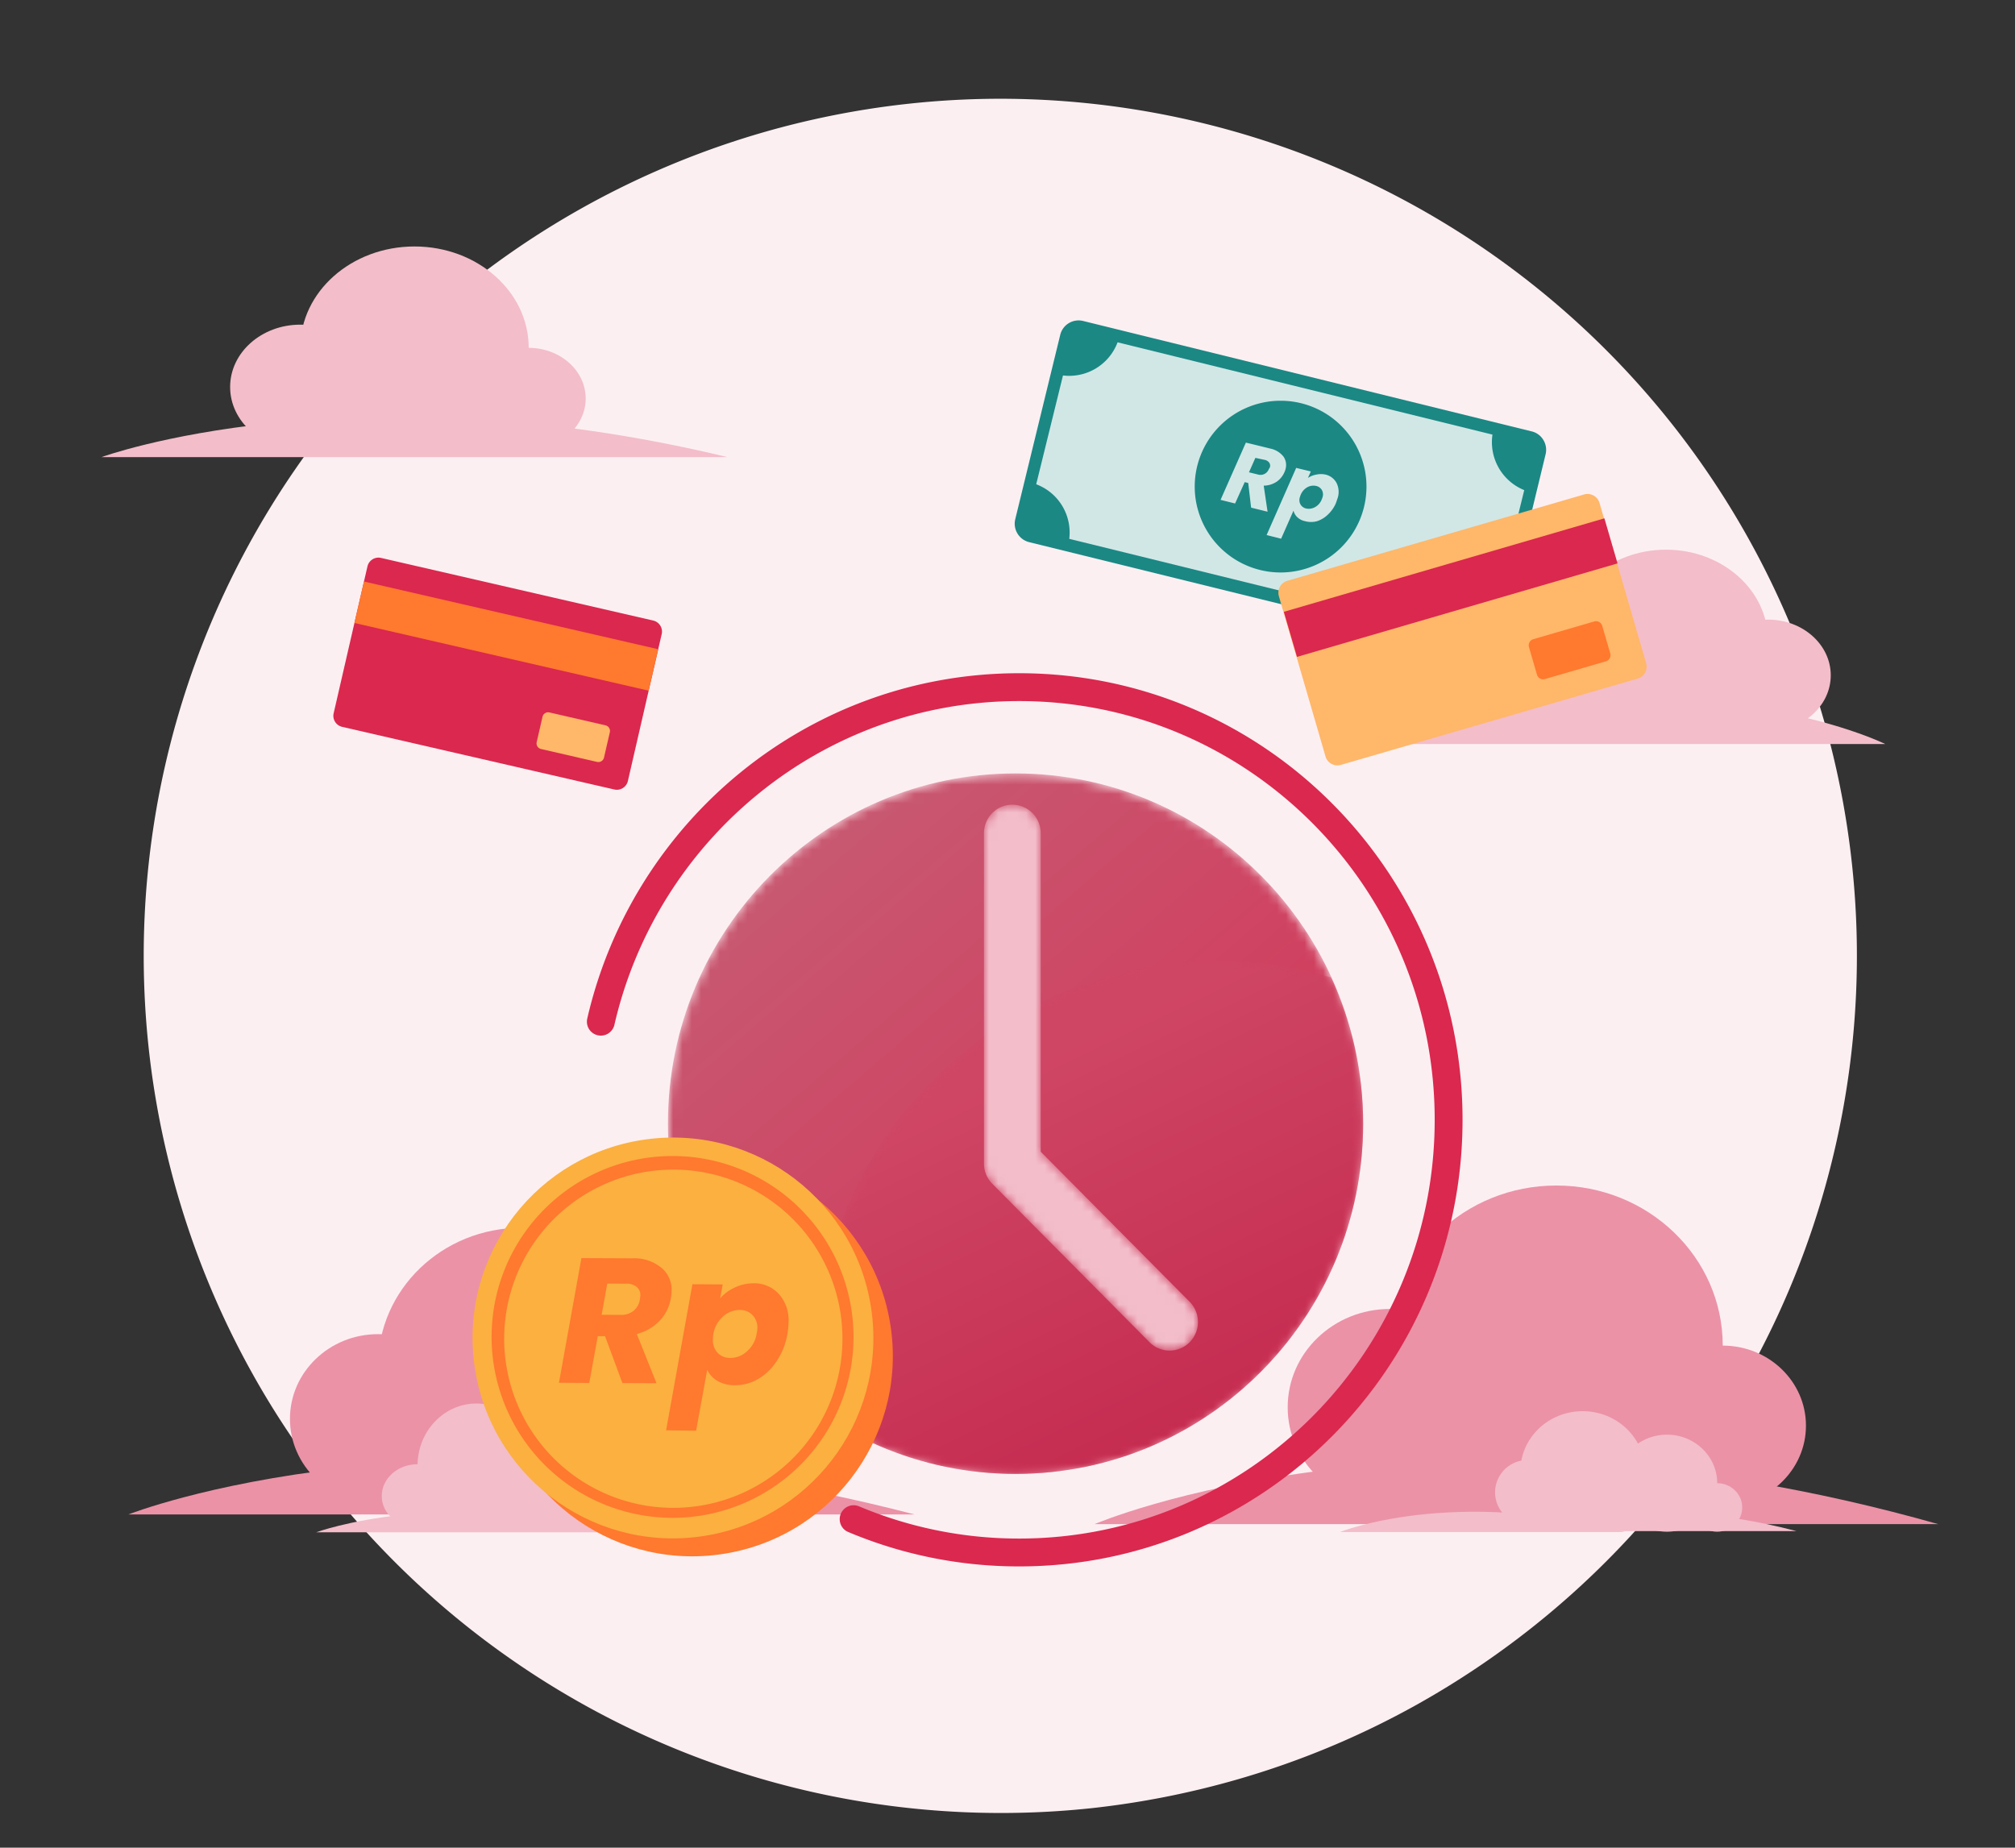 <svg xmlns="http://www.w3.org/2000/svg" width="217" height="199" fill="none" xmlns:v="https://vecta.io/nano"><rect width="100%" height="100%" fill="#333333" stroke="none"/><style><![CDATA[.B{fill-rule:evenodd}.C{fill:#f3bdca}.D{fill:#ff792f}.E{fill:#eb92a7}]]></style><g clip-path="url(#F)"><path d="M107.304 10.637c-12.512.066-24.88 2.675-36.353 7.668S49.14 30.572 40.564 39.684 25.356 59.556 21.068 71.311s-6.142 24.258-5.449 36.751a92.31 92.31 0 0 0 9.481 35.923 92.3 92.3 0 0 0 22.876 29.276c9.53 8.108 20.61 14.193 32.565 17.887s24.536 4.918 36.979 3.599c5.372-.585 10.682-1.635 15.872-3.139 6.708-1.945 13.173-4.648 19.268-8.059a93.25 93.25 0 0 0 12.381-8.304c15.033-11.927 25.974-28.243 31.303-46.677s4.778-38.072-1.573-56.18a92.3 92.3 0 0 0-87.465-61.751z" fill="#fceff2"/><path d="M164.815 47.129L116.483 35.24a1.38 1.38 0 0 0-1.67 1.011l-4.864 19.771a1.38 1.38 0 0 0 1.011 1.67l48.332 11.889a1.38 1.38 0 0 0 1.67-1.011l4.864-19.771a1.38 1.38 0 0 0-1.011-1.67z" fill="#d1e7e6"/><g fill="#1b8884"><path d="M159.638 70.284a2.51 2.51 0 0 1-.495 0L110.831 58.39c-.525-.131-.978-.464-1.258-.928a2.04 2.04 0 0 1-.237-1.545l4.843-19.854a2.03 2.03 0 0 1 .921-1.258 2.03 2.03 0 0 1 .746-.272c.265-.041.534-.029.794.035l48.312 11.894c.26.062.505.175.72.333a1.99 1.99 0 0 1 .534.587 2.05 2.05 0 0 1 .277.752c.041.267.029.539-.035.801l-4.797 19.796a2 2 0 0 1-.333.72c-.158.215-.358.397-.587.534a2.05 2.05 0 0 1-1.093.299zm-43.481-34.417c-.159 0-.313.054-.438.152a.71.71 0 0 0-.252.389l-4.866 19.774a.71.71 0 0 0-.011.279c.014.093.047.182.096.262s.114.15.19.205.163.095.254.116l48.312 11.882a.69.69 0 0 0 .541-.081.68.68 0 0 0 .206-.186.69.69 0 0 0 .116-.251l4.866-19.774c.043-.184.015-.378-.081-.541-.103-.161-.263-.276-.448-.322L116.33 35.878l-.173-.011z"/><path d="M113.822 40.319a5.57 5.57 0 0 0 4.21-.649c1.262-.766 2.168-2.001 2.519-3.435l-5.406-1.323-1.323 5.406zm50.782 12.63a5.57 5.57 0 0 1-3.694-6.951l5.322 1.628-1.628 5.322zm-49.574 5.74a5.56 5.56 0 0 0 .099-2.168 5.55 5.55 0 0 0-4.171-4.561l-1.323 5.395 5.395 1.334zm22.88 2.967a9.25 9.25 0 0 0 9.249-9.248 9.25 9.25 0 0 0-9.249-9.248 9.25 9.25 0 0 0-9.248 9.248 9.25 9.25 0 0 0 9.248 9.248z"/></g><g fill="#d1e7e6"><path d="M138.221 49.176a1.59 1.59 0 0 1 .259.63c.039.226.029.459-.029.681-.032.135-.079.266-.138.391a2.39 2.39 0 0 1-.84 1.012c-.411.268-.89.412-1.381.414l.415 2.807-1.772-.437-.31-2.657-.38-.092-1.035 2.301-1.565-.391 2.726-6.166 2.635.644a2.43 2.43 0 0 1 1.415.863zm-1.461 1.15c.025-.085.032-.175.018-.262a.59.59 0 0 0-.099-.244c-.128-.162-.313-.27-.518-.299l-.966-.207-.69 1.553.978.242a.96.96 0 0 0 .684-.06c.213-.104.378-.284.466-.503l.127-.219zm4.98.793a2.3 2.3 0 0 1 1.035 0c.241.059.468.168.666.318a1.82 1.82 0 0 1 .484.556c.25.491.304 1.059.15 1.587l-.207.61a3.74 3.74 0 0 1-.886 1.254 3.04 3.04 0 0 1-1.15.69c-.418.115-.859.115-1.277 0a1.71 1.71 0 0 1-.851-.437 1.4 1.4 0 0 1-.403-.702l-1.334 3.025-1.565-.391 3.187-7.235 1.576.38-.311.702a2.3 2.3 0 0 1 .886-.357zm.69 2.427a.98.98 0 0 0-.081-.782.96.96 0 0 0-.261-.275c-.105-.073-.223-.124-.348-.151-.316-.072-.647-.027-.932.127a1.66 1.66 0 0 0-.725.805 2.26 2.26 0 0 0-.103.299c-.041.127-.054.261-.041.394a.95.95 0 0 0 .121.377.93.93 0 0 0 .256.274.92.92 0 0 0 .342.151 1.37 1.37 0 0 0 .944-.138 1.57 1.57 0 0 0 .724-.805 2.14 2.14 0 0 0 .104-.276z"/></g><path d="M56.153 161.939c8.526 0 15.438-6.649 15.438-14.852s-6.912-14.853-15.438-14.853-15.438 6.65-15.438 14.853 6.912 14.852 15.438 14.852z" class="E"/><path d="M71.602 161.938c4.263 0 7.719-3.324 7.719-7.426s-3.456-7.426-7.719-7.426-7.719 3.325-7.719 7.426 3.456 7.426 7.719 7.426z" fill="#a0e8cb"/><g class="E"><path d="M40.714 161.939c5.24 0 9.488-4.085 9.488-9.125s-4.248-9.125-9.488-9.125-9.488 4.086-9.488 9.125 4.248 9.125 9.488 9.125z"/><path d="M98.498 163.11H13.822s33.617-13.306 84.676 0z"/></g><g class="C"><path d="M179.413 78.739c6.068 0 10.987-4.374 10.987-9.769s-4.919-9.769-10.987-9.769-10.987 4.374-10.987 9.769 4.919 9.769 10.987 9.769z"/><path d="M168.425 78.74c3.034 0 5.494-2.187 5.494-4.885s-2.46-4.884-5.494-4.884-5.493 2.187-5.493 4.884 2.459 4.885 5.493 4.885zm21.986-.012c3.726 0 6.747-2.685 6.747-5.997s-3.021-5.997-6.747-5.997-6.747 2.685-6.747 5.997 3.021 5.997 6.747 5.997z"/><path d="M148.371 80.133h54.654s-21.693-10.765-54.654 0zM44.639 48.379c6.793 0 12.299-4.888 12.299-10.917s-5.506-10.917-12.299-10.917S32.34 31.433 32.34 37.462s5.507 10.917 12.299 10.917z"/><path d="M56.925 48.379c3.396 0 6.149-2.444 6.149-5.458s-2.753-5.458-6.149-5.458-6.15 2.444-6.15 5.458 2.753 5.458 6.15 5.458zm-24.587.011c4.173 0 7.555-3.005 7.555-6.712s-3.383-6.712-7.555-6.712-7.555 3.005-7.555 6.712 3.383 6.712 7.555 6.712z"/><path d="M78.35 49.233H10.928s26.765-9.792 67.422 0z"/></g><path d="M170.596 53.255l-31.96 9.297a1.34 1.34 0 0 0-.911 1.658l5.021 17.258c.206.709.948 1.117 1.658.911l31.96-9.297c.709-.206 1.117-.949.91-1.658l-5.02-17.258a1.34 1.34 0 0 0-1.658-.911z" fill="#ffb769"/><path d="M172.781 55.825L138.26 65.894l1.416 4.855 34.521-10.069-1.416-4.855z" fill="#db284e"/><path d="M171.693 66.931l-6.568 1.911a.69.69 0 0 0-.468.853l.865 2.972c.106.365.487.575.852.468l6.568-1.911a.69.69 0 0 0 .469-.853l-.865-2.972a.69.69 0 0 0-.853-.468z" class="D"/><path d="M70.346 66.834l-29.314-6.746a1.22 1.22 0 0 0-1.46.914l-3.641 15.821a1.22 1.22 0 0 0 .914 1.46l29.314 6.746a1.22 1.22 0 0 0 1.46-.914l3.641-15.821a1.22 1.22 0 0 0-.914-1.46z" fill="#db284e"/><path d="M70.883 69.923l-31.688-7.292-1.027 4.463 31.688 7.292 1.027-4.463z" class="D"/><path d="M65.208 78.121l-6.038-1.39a.62.62 0 0 0-.744.466l-.628 2.728a.62.62 0 0 0 .466.744l6.038 1.39a.62.62 0 0 0 .744-.466l.628-2.728a.62.62 0 0 0-.466-.744z" fill="#ffb769"/><g fill="#b6efda"><path d="M160.46 164.539c1.546 0 2.799-1.207 2.799-2.695s-1.253-2.694-2.799-2.694-2.8 1.207-2.8 2.694 1.254 2.695 2.8 2.695z"/><path d="M159.664 164.562c1.838 0 3.327-1.436 3.327-3.209s-1.489-3.209-3.327-3.209-3.326 1.436-3.326 3.209 1.489 3.209 3.326 3.209z"/></g><g class="E"><path d="M167.605 162.166c9.898 0 17.921-7.72 17.921-17.242s-8.023-17.242-17.921-17.242-17.921 7.719-17.921 17.242 8.023 17.242 17.921 17.242z"/><path d="M185.527 162.166c4.949 0 8.961-3.86 8.961-8.621s-4.012-8.621-8.961-8.621-8.961 3.86-8.961 8.621 4.012 8.621 8.961 8.621zm-35.843-.012c6.081 0 11.011-4.741 11.011-10.589s-4.93-10.588-11.011-10.588-11.01 4.74-11.01 10.588 4.929 10.589 11.01 10.589z"/><path d="M208.742 164.153h-90.873s36.076-15.529 90.873 0z"/></g><g class="C"><path d="M170.44 164.942c3.707 0 6.712-2.9 6.712-6.477s-3.005-6.478-6.712-6.478-6.711 2.9-6.711 6.478 3.004 6.477 6.711 6.477z"/><path d="M164.489 164.209a3.48 3.48 0 0 0 3.479-3.479 3.48 3.48 0 0 0-3.479-3.479 3.48 3.48 0 0 0-3.479 3.479 3.48 3.48 0 0 0 3.479 3.479zm15.03.756c2.989 0 5.412-2.339 5.412-5.224s-2.423-5.224-5.412-5.224-5.412 2.339-5.412 5.224 2.423 5.224 5.412 5.224z"/><path d="M184.919 164.965c1.494 0 2.705-1.169 2.705-2.612s-1.211-2.612-2.705-2.612-2.706 1.17-2.706 2.612 1.211 2.612 2.706 2.612z"/><path d="M193.463 164.9h-29.67s11.795-4.686 29.67 0zm-142.159-.361c3.5 0 6.337-2.995 6.337-6.689s-2.837-6.688-6.337-6.688-6.337 2.995-6.337 6.688 2.837 6.689 6.337 6.689z"/></g><path d="M57.501 164.538c1.727 0 3.127-1.248 3.127-2.787s-1.4-2.788-3.127-2.788-3.128 1.248-3.128 2.788 1.4 2.787 3.128 2.787z" fill="#b6efda"/><g class="C"><path d="M44.967 164.539c2.128 0 3.854-1.531 3.854-3.42s-1.725-3.421-3.854-3.421-3.854 1.532-3.854 3.421 1.725 3.42 3.854 3.42z"/><path d="M68.416 165.031H34.049s13.646-5.06 34.367 0z"/><path d="M58.601 164.281c3.351 0 6.067-2.412 6.067-5.388s-2.716-5.388-6.067-5.388-6.068 2.412-6.068 5.388 2.716 5.388 6.068 5.388z"/><path d="M64.657 164.282c1.675 0 3.034-1.206 3.034-2.694s-1.358-2.694-3.034-2.694-3.034 1.206-3.034 2.694 1.358 2.694 3.034 2.694zm-12.124-.001c2.057 0 3.725-1.484 3.725-3.315s-1.668-3.315-3.725-3.315-3.725 1.484-3.725 3.315 1.668 3.315 3.725 3.315z"/><path d="M74.883 164.855H41.617s13.201-4.837 33.266 0zm100.103.144h-30.677s12.17-4.908 30.677 0z"/></g></g><mask id="A" maskUnits="userSpaceOnUse" x="71" y="83" width="76" height="76" mask-type="alpha"><path d="M71.93 121.021c0 20.829 16.759 37.722 37.435 37.722s37.436-16.893 37.436-37.722S130.04 83.3 109.365 83.3 71.93 100.189 71.93 121.021z" fill="#fff" class="B"/></mask><g mask="url(#A)" class="B"><path d="M71.93 121.021c0 20.829 16.759 37.722 37.435 37.722s37.436-16.893 37.436-37.722S130.04 83.3 109.365 83.3 71.93 100.189 71.93 121.021z" fill="url(#D)"/></g><mask id="B" maskUnits="userSpaceOnUse" x="87" y="103" width="60" height="56" mask-type="alpha"><path d="M87.725 147.286c0 1.58.089 3.135.254 4.672 6.064 4.265 13.43 6.785 21.387 6.785 20.674 0 37.435-16.893 37.435-37.722 0-5.63-1.259-10.955-3.454-15.756-3.863-1.133-7.937-1.771-12.167-1.771-24 0-43.454 19.609-43.454 43.792z" fill="#fff" class="B"/></mask><g mask="url(#B)" class="B"><path d="M87.725 147.286c0 1.58.089 3.135.254 4.672 6.064 4.265 13.43 6.785 21.387 6.785 20.674 0 37.435-16.893 37.435-37.722 0-5.63-1.259-10.955-3.454-15.756-3.863-1.133-7.937-1.771-12.167-1.771-24 0-43.454 19.609-43.454 43.792z" fill="url(#E)"/></g><mask id="C" maskUnits="userSpaceOnUse" x="105" y="86" width="25" height="60" mask-type="alpha"><path d="M105.965 89.746v35.568a3.08 3.08 0 0 0 .895 2.178l16.936 17.068a3.03 3.03 0 0 0 2.158.9 3.04 3.04 0 0 0 2.164-.9 3.1 3.1 0 0 0 0-4.355l-16.04-16.166V89.746a3.07 3.07 0 0 0-3.057-3.08c-1.69 0-3.056 1.38-3.056 3.08z" fill="#fff" class="B"/></mask><g mask="url(#C)" class="B C"><path d="M105.965 89.746v35.568a3.08 3.08 0 0 0 .895 2.178l16.936 17.068a3.03 3.03 0 0 0 2.158.9 3.04 3.04 0 0 0 2.164-.9 3.1 3.1 0 0 0 0-4.355l-16.04-16.166V89.746a3.07 3.07 0 0 0-3.057-3.08c-1.69 0-3.056 1.38-3.056 3.08z"/></g><path d="M64.705 110.037c4.753-20.644 23.119-36.03 45.053-36.03 25.543 0 46.247 20.863 46.247 46.6s-20.704 46.598-46.247 46.598a45.84 45.84 0 0 1-17.829-3.588" stroke="#db284e" stroke-width="3" stroke-linecap="round"/><path d="M77.351 167.435c11.82-1.537 20.157-12.366 18.619-24.186s-12.366-20.157-24.186-18.62-20.157 12.366-18.619 24.187 12.366 20.157 24.187 18.619z" class="D"/><path d="M75.257 165.505c11.82-1.538 20.157-12.366 18.619-24.187s-12.366-20.157-24.186-18.619-20.157 12.366-18.619 24.186 12.366 20.157 24.186 18.62z" fill="#fbb040"/><path d="M75.021 163.3a19.76 19.76 0 0 1-2.641.172c-5.053-.013-9.903-1.989-13.527-5.51a19.48 19.48 0 0 1 12.307-33.416c5.042-.33 10.015 1.312 13.87 4.579s6.289 7.904 6.79 12.932-.971 10.054-4.105 14.017a19.49 19.49 0 0 1-12.694 7.226zm-4.836-37.183a18.22 18.22 0 0 0-15.808 19.78 18.21 18.21 0 0 0 6.288 12.122 18.22 18.22 0 0 0 12.946 4.345c4.716-.286 9.136-2.392 12.328-5.875s4.906-8.07 4.78-12.792a18.21 18.21 0 0 0-18.078-17.728 19.97 19.97 0 0 0-2.54.159l.084-.011zm1.07 10.444c.352.298.631.673.816 1.096a3.03 3.03 0 0 1 .252 1.343 3.8 3.8 0 0 1-.08.829 4.55 4.55 0 0 1-1.16 2.37 5.07 5.07 0 0 1-2.506 1.47l2.124 5.306-3.672-.017-1.869-5.049-.785-.001-.916 5.036-3.263-.02 2.419-13.424 5.466.023a4.62 4.62 0 0 1 3.174 1.038zm-2.293 2.978a1.15 1.15 0 0 0-.088-.515c-.069-.163-.174-.308-.307-.423a1.69 1.69 0 0 0-1.154-.345l-2.016-.011-.605 3.356 2.016.011c.514.034 1.023-.123 1.428-.442.371-.312.612-.751.676-1.232l.05-.399zm10.098-.835c.637-.321 1.34-.488 2.053-.489a3.58 3.58 0 0 1 1.505.269 3.57 3.57 0 0 1 1.255.875 4.21 4.21 0 0 1 1.046 3.056 7.55 7.55 0 0 1-.126 1.262c-.168 1.028-.552 2.009-1.128 2.878-.51.81-1.206 1.486-2.031 1.971a4.93 4.93 0 0 1-2.491.666 3.74 3.74 0 0 1-1.869-.457 2.83 2.83 0 0 1-1.113-1.204l-1.196 6.557-3.232-.041 2.836-15.732 3.263.02-.282 1.504a4.63 4.63 0 0 1 1.508-1.135zm2.502 4.403a1.95 1.95 0 0 0-.11-.798c-.092-.256-.237-.489-.424-.685a1.83 1.83 0 0 0-.627-.414 1.85 1.85 0 0 0-.74-.126 2.68 2.68 0 0 0-1.788.694 3.28 3.28 0 0 0-1.041 1.842 3.09 3.09 0 0 0-.056.622c-.018.267.019.535.107.787s.228.485.408.682a1.81 1.81 0 0 0 .627.413 1.82 1.82 0 0 0 .74.126 2.6 2.6 0 0 0 1.785-.71c.569-.496.94-1.181 1.046-1.928a2.57 2.57 0 0 0 .071-.505z" class="D"/><defs><linearGradient id="D" x1="211.361" y1="111.679" x2="101.811" y2="-15.444" gradientUnits="userSpaceOnUse"><stop stop-color="#da264d"/><stop offset="1" stop-color="#ba7d8b"/></linearGradient><linearGradient id="E" x1="77.827" y1="129.83" x2="105.919" y2="188.364" gradientUnits="userSpaceOnUse"><stop stop-color="#cf4664"/><stop offset="1" stop-color="#c01f46"/></linearGradient><clipPath id="F"><path fill="#fff" d="M0 0h216.254v199H0z"/></clipPath></defs></svg>